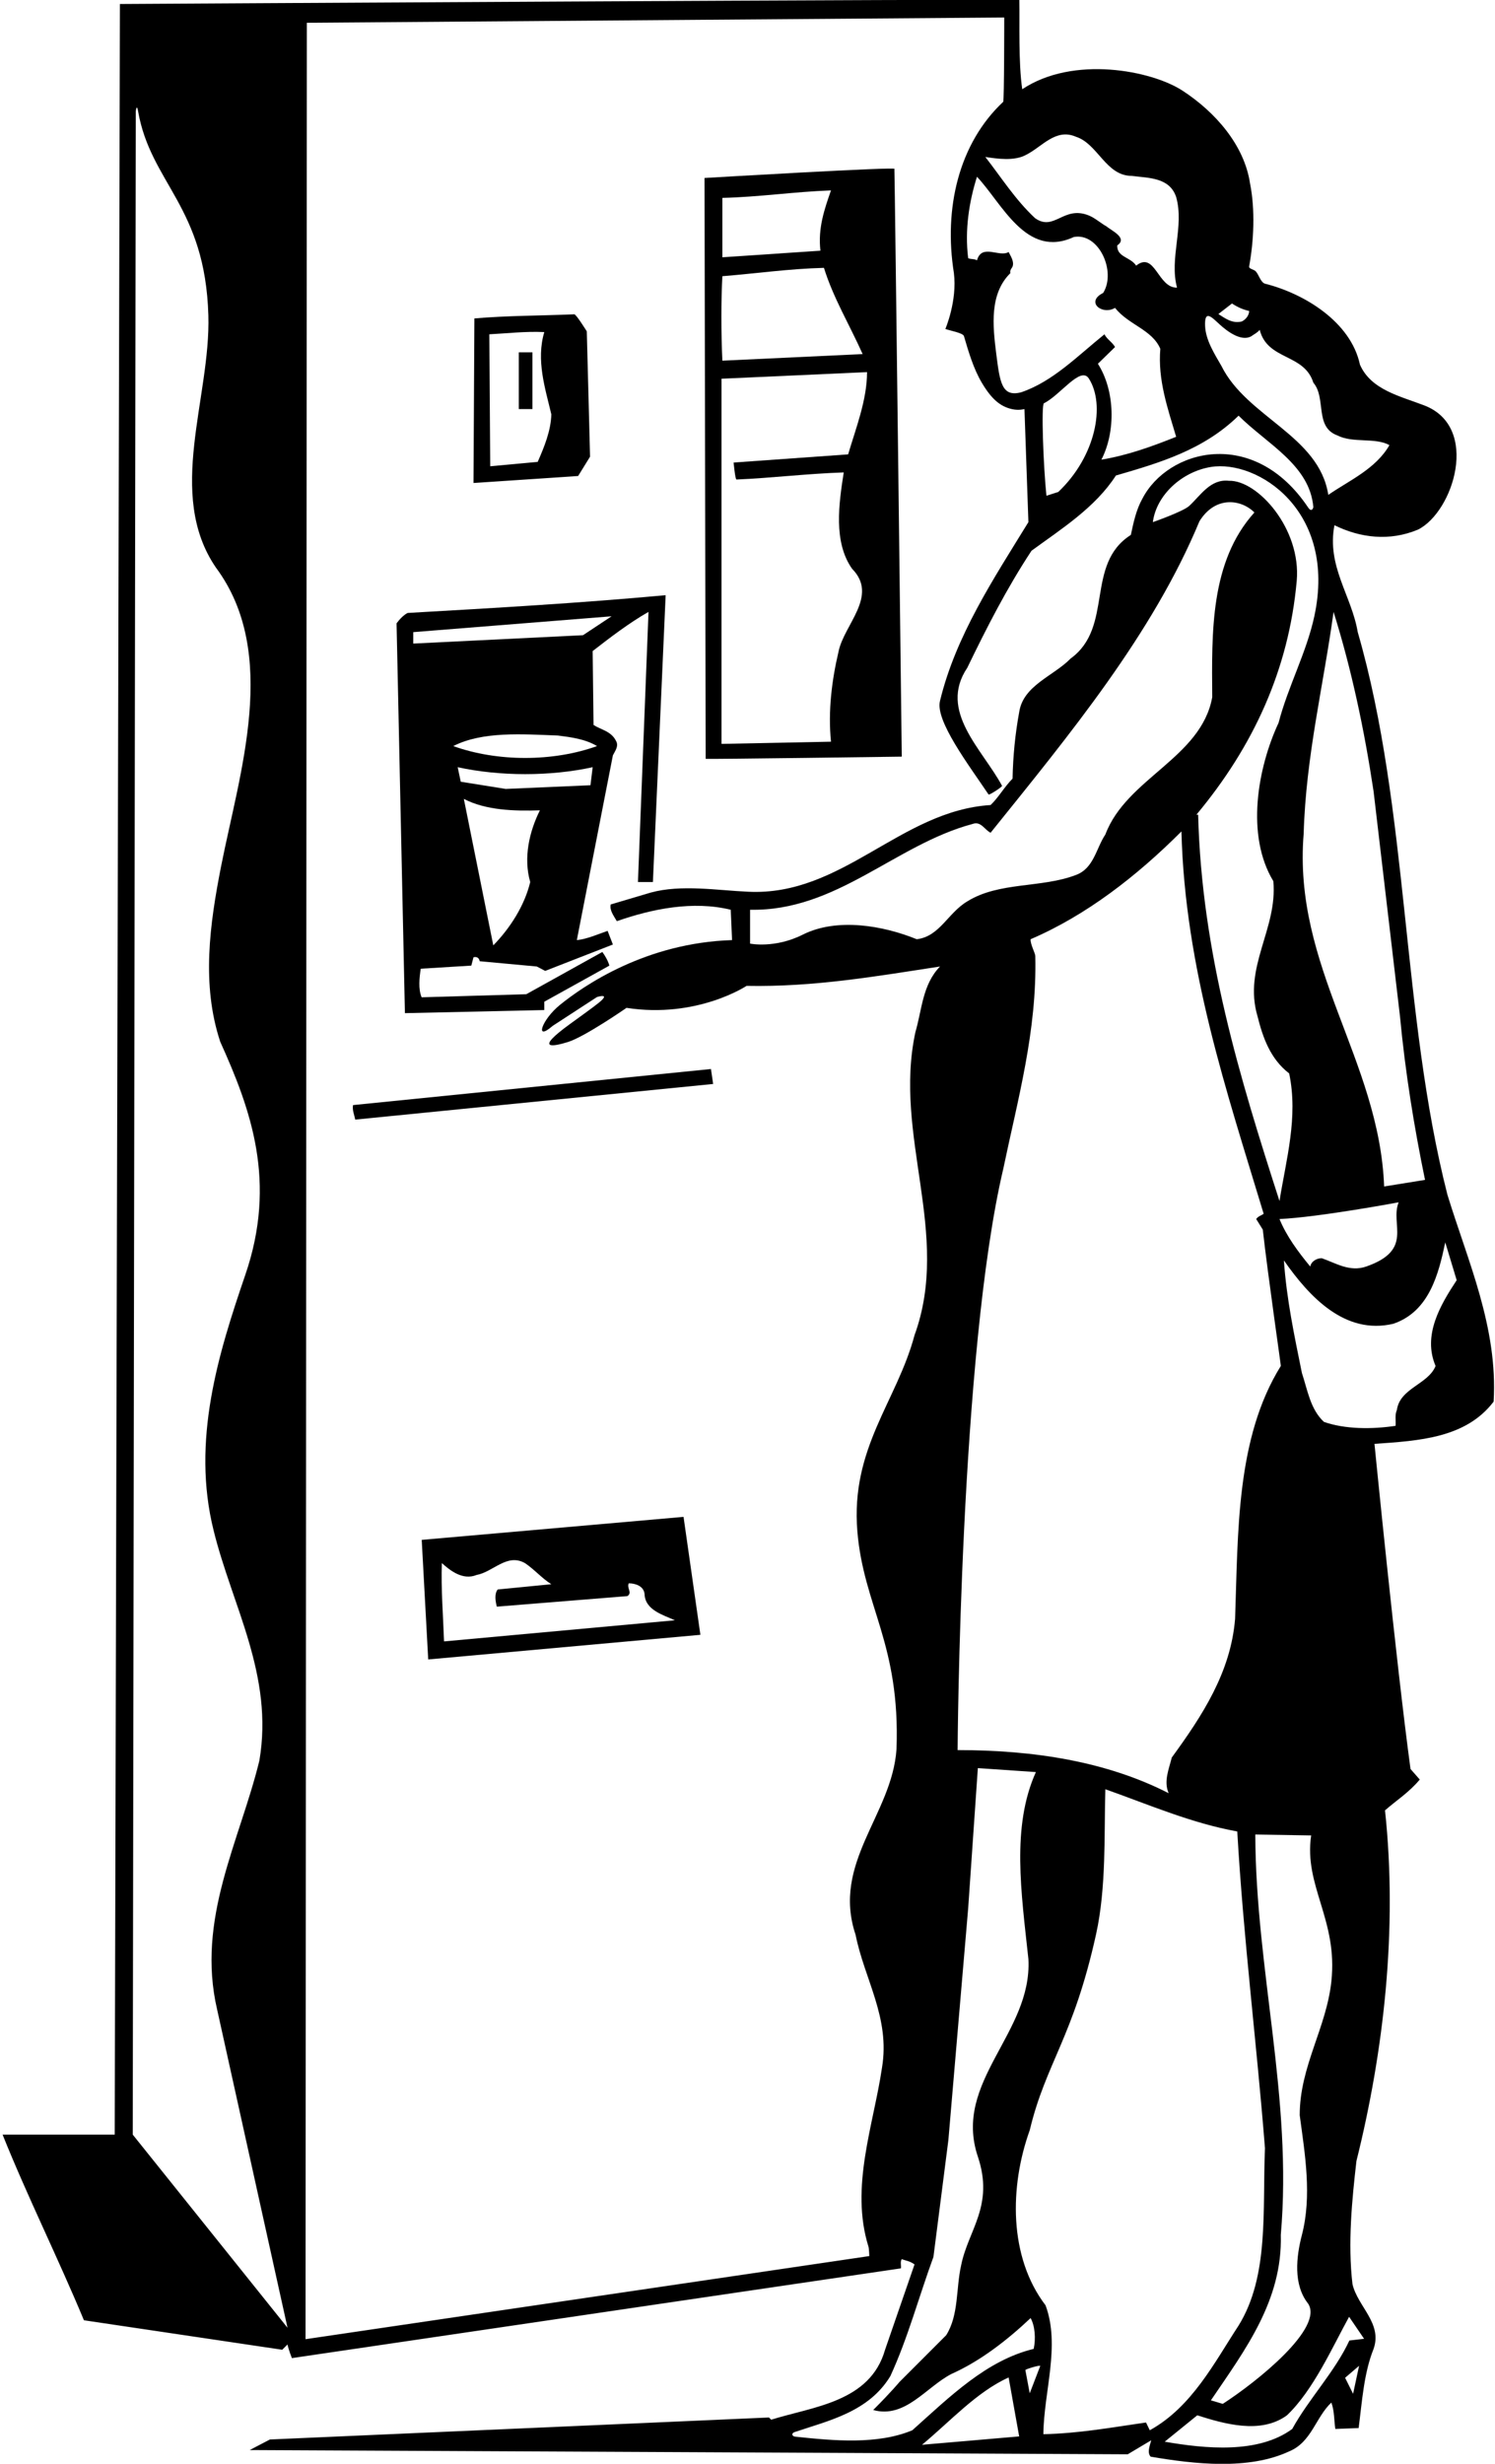 <?xml version="1.0" encoding="UTF-8"?>
<svg xmlns="http://www.w3.org/2000/svg" xmlns:xlink="http://www.w3.org/1999/xlink" width="374pt" height="616pt" viewBox="0 0 374 616" version="1.1">
<g id="surface1">
<path style=" stroke:none;fill-rule:nonzero;fill:rgb(0%,0%,0%);fill-opacity:1;" d="M 129.785 102.277 L 133.195 102.277 L 133.195 88.086 L 129.785 88.086 Z M 129.785 102.277 "/>
<path style=" stroke:none;fill-rule:nonzero;fill:rgb(0%,0%,0%);fill-opacity:1;" d="M 225.594 189.176 C 225.594 188.848 223.859 44.672 223.75 42.25 C 225.555 41.574 176.25 44.5 176.25 44.5 L 176.535 189.727 C 177.746 189.836 225.594 189.176 225.594 189.176 Z M 184.246 119.891 C 193.066 119.512 201.98 118.414 211.074 118.117 C 209.863 125.926 208.438 135.496 213.164 142.207 C 219.875 149.027 211.074 156.176 209.758 162.996 C 208.105 170.035 207.113 177.738 207.887 185.438 L 180.496 185.988 L 180.496 94.688 C 192.594 94.137 205.137 93.586 216.906 93.035 C 216.906 99.969 214.156 106.898 212.176 113.605 L 183.527 115.645 C 183.527 115.645 183.914 119.902 184.246 119.891 Z M 180.715 49.477 C 189.953 49.258 198.645 47.938 207.887 47.605 C 206.234 52.336 204.586 57.066 205.246 62.676 L 180.715 64.328 Z M 180.715 69.059 C 188.965 68.398 197.438 67.188 206.125 66.969 C 208.438 74.449 212.613 81.379 215.805 88.527 L 180.715 90.176 C 180.387 83.246 180.387 74.996 180.715 69.059 "/>
<path style=" stroke:none;fill-rule:nonzero;fill:rgb(0%,0%,0%);fill-opacity:1;" d="M 362.105 298.738 C 350.555 253.527 352.535 202.598 339.664 158.047 C 338.125 148.918 331.855 141.547 333.836 131.316 C 340.324 134.508 347.625 135.375 354.734 132.418 C 363.613 127.977 370.324 106.762 356.328 101.371 C 350.336 99.059 342.965 97.492 340.215 91.168 C 337.906 80.387 326.137 73.348 316.453 70.926 C 315.355 70.586 314.898 68.605 314.121 67.816 C 313.656 67.344 312.387 67.203 312.488 66.645 C 313.672 60.215 314.031 52.426 312.715 45.848 C 311.285 36.285 304.051 28.031 295.84 22.676 C 288.09 17.617 268.496 13.801 255.734 22.309 C 254.746 15.598 255.109 5.828 255 0 C 254.559 -0.328 30 1 30 1 L 28.695 533.699 L 0.645 533.699 C 6.914 549.316 14.504 564.496 20.996 580.117 L 70.605 587.488 L 71.926 586.168 C 72.145 587.379 73.023 589.578 73.023 589.578 L 225.375 567.137 C 225.484 566.367 225.156 565.488 225.594 564.828 C 226.695 565.27 227.5 565.25 228.785 566.148 L 221.414 587.488 C 217.676 600.578 203.484 601.676 192.926 604.977 L 192.375 604.426 L 67.523 609.926 L 62.465 612.566 L 282.125 613.625 L 288 610.125 C 287.5 611.875 287 613.25 287.855 614.219 C 298.746 616.086 312.387 617.625 322.508 612.898 C 328.113 610.586 329.105 604.426 333.062 600.688 C 333.836 602.777 333.727 605.086 334.055 607.289 L 339.887 607.066 C 340.766 600.246 341.203 593.316 343.625 587.27 C 345.875 580.875 339.664 576.707 338.348 571.098 C 337.137 560.867 338.234 549.867 339.336 540.297 C 346.156 512.906 349.676 482.438 346.484 452.629 C 349.234 450.207 352.535 448.117 355.176 444.926 L 352.863 442.285 C 349.234 415.559 343.848 360.996 343.848 360.996 C 354.953 360.227 366.727 359.566 373.656 350.438 C 374.758 331.848 367.164 315.238 362.105 298.738 Z M 33.207 533.699 L 33.965 27.875 C 33.965 27.875 34.188 25.758 34.535 27.766 C 37.699 45.902 51.332 51.5 52.125 78.848 C 52.723 99.52 41.457 123.508 53.996 141.879 C 69.945 163.328 59.934 193.137 55.316 216.566 C 52.457 231.086 50.363 246.156 55.094 260.457 C 62.797 277.508 69.332 295.5 61.363 318.758 C 54.645 338.371 47.836 360.227 53.445 382.668 C 58.066 401.477 68.516 418.855 64.887 440.199 C 59.934 460.438 49.047 479.797 54.324 502.457 L 71.926 581.988 Z M 333.613 152.988 C 338.125 167.398 341.312 182.469 343.625 197.867 L 350.227 254.078 C 351.547 268.047 353.746 281.688 356.496 294.996 L 346.266 296.648 C 345.055 264.969 323.387 241.758 326.137 208.426 C 326.688 189.066 331.086 171.469 333.613 152.988 Z M 341.758 316.668 C 337.645 318.098 334.164 315.785 330.645 314.578 C 329.438 314.578 328.008 315.348 327.785 316.668 C 324.703 312.926 321.848 309.078 320.086 304.785 C 329.875 304.348 349.895 300.605 349.895 300.605 C 347.695 306.105 353.75 312.5 341.758 316.668 Z M 333.062 495.418 C 331.781 507.168 325.145 516.648 325.145 528.855 C 326.465 538.648 328.227 548.988 325.695 558.777 C 324.266 564.277 323.496 571.207 327.234 575.938 C 331.25 582 314.586 595.406 305.895 601.02 L 302.926 600.137 C 311.508 587.488 320.855 575.168 320.414 558.777 C 323.387 524.566 314.145 492.559 314.035 458.676 L 328.008 458.898 C 326.137 471.547 334.75 480 333.062 495.418 Z M 320.414 341.527 C 309.195 359.566 309.746 383.105 308.977 404.777 C 307.875 418.09 300.836 428.867 293.137 439.426 C 292.477 442.176 291.047 445.367 292.363 448.34 C 276.855 440.418 258.703 437.559 239.562 437.559 C 239.562 437.559 240.113 338.227 251.008 292.137 C 254.613 274.848 259.445 257.762 258.996 239.008 C 258.98 238.312 257.715 236.035 257.824 234.828 C 271.688 228.887 284.336 219.098 295.555 207.879 C 296.438 242.199 306.887 272.887 316.125 303.469 C 315.574 303.906 314.805 304.016 314.258 304.785 L 315.906 307.426 C 317.227 319.199 320.523 341.746 320.414 341.527 Z M 318.547 220.309 C 319.645 232.297 310.953 241.758 314.586 254.078 C 315.906 259.355 317.773 264.746 322.508 268.379 C 324.812 279.379 321.734 289.938 320.086 300.277 C 310.188 269.586 300.613 238.348 299.734 203.699 L 299.297 203.699 C 313.531 186.637 322.406 167.41 324.395 145.266 C 325.566 132.191 314.59 119.996 307.438 120.207 C 302.805 119.699 300.41 123.812 297.496 126.496 C 295.98 127.895 288.406 130.547 288.406 130.547 C 289.27 123.816 295.633 117.938 302.922 116.754 C 314.555 114.863 334.516 127.633 328.805 154.062 C 326.84 163.18 322.195 171.688 319.863 180.707 C 314.586 192.035 311.613 208.867 318.547 220.309 Z M 300.062 130.328 C 304.047 123.898 310.508 124.82 313.812 128.129 C 302.703 140.449 303.145 158.156 303.258 174.328 C 300.508 189.508 281.805 194.566 276.523 208.648 C 274.215 212.059 273.664 217.117 269.156 218.766 C 260.574 222.066 249.906 220.418 241.984 225.367 C 237.145 228.227 235.055 234.168 229.336 234.828 C 220.973 231.422 209.414 229.371 200.84 233.676 C 193.82 237.203 187.645 235.926 187.645 235.926 L 187.645 227.457 C 209.312 227.898 223.945 211.176 243.305 206.008 C 245.395 205.238 246.273 207.438 247.812 208.207 C 267.727 183.457 288.297 158.598 300.062 130.328 Z M 308.203 75.879 C 309.523 76.758 310.953 77.418 312.496 77.746 C 312.496 78.848 311.613 79.949 310.625 80.387 C 308.203 80.938 306.555 79.617 304.797 78.516 Z M 305.133 81.129 C 307.016 82.848 310.434 85.414 312.938 84.129 C 313.703 83.578 314.477 83.246 315.137 82.477 C 317.113 90.176 326.246 88.309 328.555 95.676 C 331.855 99.527 328.773 106.785 334.605 108.879 C 338.453 110.855 344.062 109.316 347.586 111.297 C 344.176 117.238 337.574 120.098 332.297 123.727 C 329.984 108.879 311.945 104.367 305.562 91.496 C 303.789 88.418 301.621 85.023 301.477 81.512 C 301.301 77.297 303.102 79.27 305.133 81.129 Z M 256.727 38.695 C 260.688 36.719 264.094 31.988 269.156 34.188 C 274.656 35.945 276.637 43.977 283.125 43.977 C 287.305 44.527 292.586 44.309 294.234 49.258 C 296.324 56.629 292.477 64.547 294.453 71.918 C 289.613 72.027 288.953 62.676 284.227 66.418 C 282.797 64.219 279.387 64.328 279.496 61.355 C 282.246 59.488 277.953 57.617 276.855 56.629 C 275.387 55.824 273.996 54.535 272.441 53.895 C 266.07 51.266 263.746 57.98 258.926 54.535 C 253.977 49.918 250.453 44.309 246.496 39.246 C 249.465 39.688 253.758 40.348 256.727 38.695 Z M 274.656 90.949 L 278.945 86.766 C 278.285 85.559 276.855 84.785 276.305 83.578 C 269.598 88.969 263.324 95.457 255.406 98.098 C 250.613 99.297 250.141 95.645 249.23 88.473 C 248.316 81.293 247.543 73.426 252.766 68.285 C 252.547 67.516 253.203 66.969 253.312 66.637 C 253.758 65.426 252.875 64.105 252.324 63.008 C 250.016 64.438 245.613 60.809 244.406 65.098 C 243.746 64.656 242.863 64.879 242.203 64.547 C 241.324 57.508 242.426 50.469 244.406 44.195 C 250.676 50.797 256.727 64.766 268.605 59.266 C 274.863 58.051 279.324 67.879 275.977 73.238 C 271.449 75.5 275.754 78.895 278.945 76.977 C 282.355 81.266 288.188 82.367 290.273 87.207 C 289.613 95.016 292.145 102.168 294.234 109.207 C 288.188 111.629 282.137 113.828 275.535 114.926 C 279.164 107.887 278.945 97.656 274.656 90.949 Z M 264.75 123 L 261.785 123.949 C 261.016 116.688 260.449 101.172 261.156 100.824 C 265.238 98.832 270.332 91.398 272.402 94.652 C 276.574 101.207 274.16 114.074 264.75 123 Z M 214.484 382.887 C 216.043 401.629 225.25 411 224.273 437.34 C 223.176 453.727 207.996 465.719 214.047 483.758 C 216.246 494.867 222.734 504.438 220.645 516.977 C 218.504 531.434 212.609 546.832 217.27 561.742 C 217.398 562.148 217.473 564.066 217.473 564.066 L 76.434 584.848 L 76.766 5.695 L 251.227 4.379 C 251.227 4.379 251.23 25.215 250.965 25.465 C 239.82 35.902 236.062 52.133 238.633 68.266 C 239.5 75.25 236.5 82.25 236.5 82.25 C 237.711 82.691 240.906 83.234 241.145 84.031 C 242.281 87.891 243.523 92.168 245.613 95.684 C 248.02 99.738 250.195 101.645 253.238 102.305 C 254.895 102.664 256.285 102.277 256.285 102.277 L 257.273 130.547 C 248.477 144.848 239.125 158.926 235.164 175.207 C 233.875 180.125 242.324 191.227 247.301 198.633 C 247.473 198.891 250.793 196.684 250.684 196.48 C 245.766 187.32 234.672 177.82 241.984 166.957 C 246.824 156.949 251.887 147.047 258.047 137.699 C 265.414 132.309 273.996 126.918 279.164 118.887 C 290.164 115.699 301.055 112.508 309.855 103.926 C 316.895 110.969 327.676 116.246 328.555 126.809 C 328.336 127.578 327.895 127.852 327.246 126.879 C 313.664 106.609 292.148 112.312 285.766 124.719 C 284.227 127.469 283.562 130.656 282.906 133.738 C 271.355 141.105 278.727 156.727 267.836 164.648 C 263.547 169.047 255.953 171.355 254.965 178.066 C 253.977 183.457 253.426 188.957 253.312 194.676 C 251.227 196.766 249.797 199.406 247.812 201.277 C 225.156 202.707 210.746 224.156 187.094 222.949 C 179.504 222.617 170.375 221.078 162.785 223.168 L 152.773 226.137 C 152.445 227.566 153.547 228.996 154.316 230.316 C 163.113 227.238 173.344 225.148 182.805 227.457 L 183.137 235.047 C 161.648 235.719 146.145 246.332 140.059 251.266 C 135.52 254.945 133.652 260.52 138.254 256.496 L 149.34 249.285 C 149.34 249.285 153.016 248.121 149.75 250.75 C 148.289 251.926 144.977 254.297 142.59 256.027 C 133.504 262.617 138.379 261.672 142.086 260.523 C 146.328 259.211 156.734 251.988 156.734 251.988 C 174.418 254.707 186.766 246.488 186.766 246.488 C 203.703 246.816 219.324 244.066 235.164 241.648 C 230.766 246.156 230.656 252.426 229.008 258.035 C 223.395 283.996 238.023 308.418 228.785 333.828 C 224.387 350.328 212.75 362 214.484 382.887 Z M 198.949 609.219 C 198.066 609.125 197.949 608.355 198.773 608.078 C 207.406 605.176 217.312 603.02 222.734 594.086 C 227.137 584.52 229.887 574.176 233.516 564.277 L 237.258 535.02 L 242.203 477.156 L 244.625 442.066 L 259.145 443.059 C 252.984 456.699 255.5 473.25 257.273 489.809 C 258.266 508.398 238.32 520.398 244.625 539.199 C 248.75 551.5 242.203 557.566 240.445 566.367 C 239.125 572.199 239.895 578.797 236.703 583.855 L 225.031 595.531 C 225.031 595.531 223 598 218.445 602.555 C 226.477 604.758 231.645 596.836 238.023 593.539 C 245.176 590.348 251.887 585.176 257.824 579.566 C 258.926 581.547 259.145 584.738 258.594 587.27 C 246.824 590.129 237.695 599.148 228.234 607.617 C 219.562 611.246 208.672 610.258 198.949 609.219 Z M 230.656 611.25 C 237.695 605.418 244.297 598.047 252.324 594.418 L 254.965 609.156 Z M 257.605 598.379 L 256.508 592.547 C 256.945 592.219 259.699 591.391 260.25 591.5 Z M 287.637 607.617 L 286.699 605.676 C 277.5 607 270.035 608.387 261.016 608.605 C 261.125 597.938 265.305 586.496 261.562 576.379 C 252.324 564.277 252.547 546.676 257.605 532.598 C 261.676 515.656 268.5 509.5 274.215 483.535 C 276.793 471.824 276.195 458.566 276.523 447.348 C 287.414 451.199 297.977 455.816 309.523 457.906 C 311.062 484.637 314.363 510.598 316.453 537.105 C 315.797 552.508 317.555 569.008 309.855 581.438 C 303.805 590.676 298.195 601.789 287.637 607.617 Z M 338.5 598.5 L 336.5 594.5 L 340 591.5 Z M 341.25 584.75 L 337.574 585.176 C 333.945 592.988 327.453 599.699 323.273 607.289 C 314.805 613.555 301.496 612.238 291.375 610.477 L 299.516 603.879 C 306.113 605.969 315.355 608.719 321.953 603.879 C 328.555 597.605 333.32 586.84 337.5 579.25 Z M 359.137 341.527 C 357.266 346.148 350.227 347.027 349.453 352.527 C 348.906 353.738 349.234 355.168 349.125 356.488 C 343.297 357.367 336.477 357.367 331.195 355.496 C 327.785 352.309 327.125 347.578 325.695 343.285 C 323.824 334.047 321.848 324.809 321.188 315.129 C 327.562 324.258 336.477 333.828 348.574 330.969 C 357.598 327.887 359.906 318.426 361.555 310.617 L 364.414 320.078 C 360.348 326.238 355.836 333.828 359.137 341.527 "/>
<path style=" stroke:none;fill-rule:nonzero;fill:rgb(0%,0%,0%);fill-opacity:1;" d="M 147.613 114.18 L 146.797 82.848 C 146.797 82.848 144.137 78.562 143.672 78.582 C 135.328 78.949 126.902 78.891 118.676 79.617 L 118.453 120.758 L 144.633 119.008 Z M 134.516 115.477 L 122.637 116.578 L 122.414 83.578 C 126.926 83.355 131.324 82.809 136.164 83.027 C 134.074 90.066 136.387 97.105 137.926 103.598 C 137.816 107.668 136.164 111.738 134.516 115.477 "/>
<path style=" stroke:none;fill-rule:nonzero;fill:rgb(0%,0%,0%);fill-opacity:1;" d="M 88.316 276.297 C 88.094 277.617 88.645 278.719 88.863 279.926 L 178.406 271.016 L 177.855 267.277 L 88.316 276.297 "/>
<path style=" stroke:none;fill-rule:nonzero;fill:rgb(0%,0%,0%);fill-opacity:1;" d="M 105.5 385 L 107.125 414.898 L 175.215 408.738 L 171 379.25 Z M 111.086 410.387 C 110.863 404.227 110.316 397.188 110.535 390.809 C 112.516 392.566 115.703 395.207 119.227 393.777 C 123.406 393.008 126.816 388.277 131.324 390.809 C 133.637 392.348 135.613 394.656 137.926 396.09 L 124.504 397.406 C 123.625 398.508 123.953 400.379 124.285 401.699 L 156.953 399.059 C 158.273 398.176 156.734 397.078 157.285 395.867 C 158.934 395.867 161.023 396.527 161.246 398.508 C 161.355 402.578 165.977 403.785 168.836 405.105 L 111.086 410.387 "/>
<path style=" stroke:none;fill-rule:nonzero;fill:rgb(0%,0%,0%);fill-opacity:1;" d="M 136.164 252.535 L 136.164 250.449 L 152.445 241.426 C 152.113 240.219 151.344 238.898 150.684 238.016 L 131.656 248.578 L 105.477 249.348 C 104.594 247.258 104.926 244.398 105.254 242.199 L 117.906 241.426 L 118.453 239.336 C 119.336 239.117 119.887 239.559 119.996 240.328 L 134.297 241.648 L 136.387 242.746 L 153.324 236.148 L 152.004 232.738 C 149.477 233.617 146.727 234.828 144.305 235.047 L 153.324 188.848 C 153.875 187.746 154.863 186.535 154.094 185.219 C 152.887 182.797 150.355 182.469 148.484 181.258 L 148.266 162.777 C 152.664 159.367 157.395 155.738 162.234 152.988 L 159.594 220.527 L 163.336 220.527 L 166.523 148.809 C 145.184 150.785 123.23 152.039 102 153.25 C 102 153.25 100.75 153.75 99.207 155.848 L 101.297 253.309 Z M 132.645 220.527 C 131.215 226.469 127.586 232.078 123.406 236.367 L 116.035 199.738 C 121.535 202.598 128.574 202.816 135.066 202.598 C 132.426 207.879 130.887 214.477 132.645 220.527 Z M 147.715 196.328 L 126.5 197.25 L 115.266 195.449 L 114.496 191.816 C 125.055 194.129 137.703 194.129 148.266 191.816 Z M 149.363 186.535 C 138.363 190.496 124.395 190.496 113.395 186.535 C 120.766 182.797 130.664 183.566 139.574 183.898 C 142.984 184.336 146.395 184.777 149.363 186.535 Z M 103.387 158.047 C 119.887 156.727 136.496 155.406 152.996 154.086 L 145.844 158.816 L 103.387 160.906 L 103.387 158.047 "/>
</g>
</svg>
